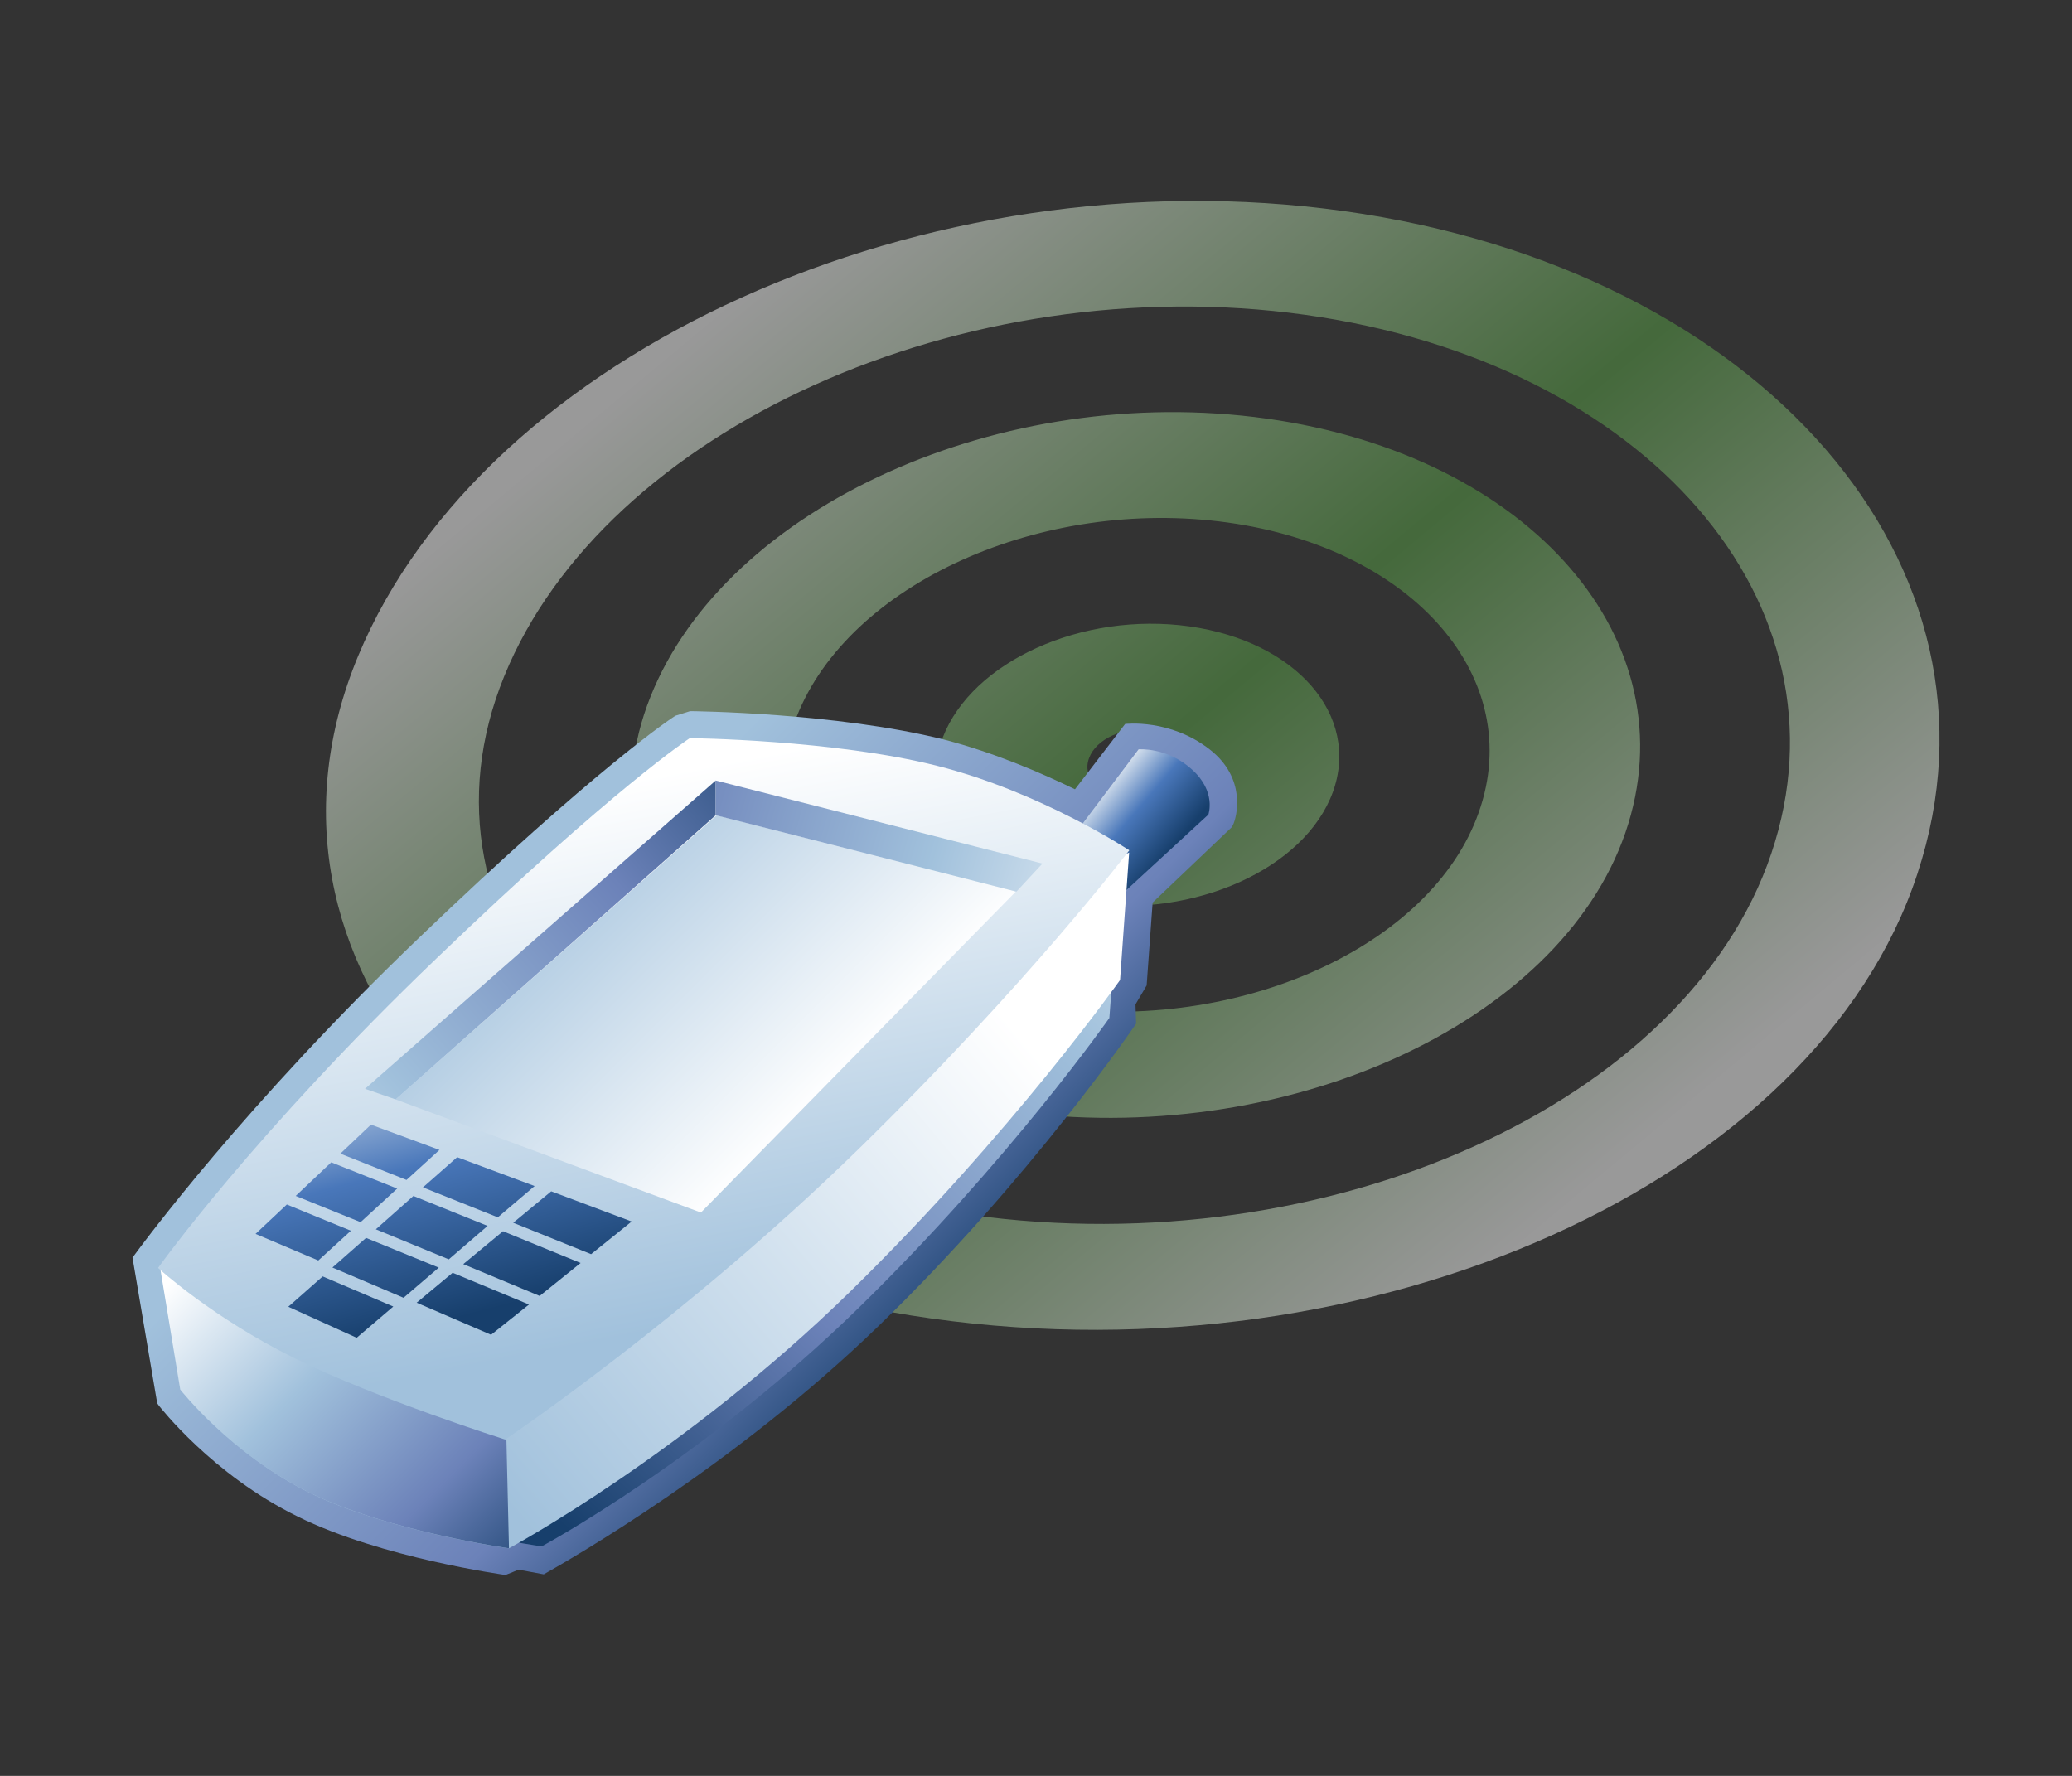 <?xml version="1.0" encoding="UTF-8" standalone="no"?>
<!DOCTYPE svg PUBLIC "-//W3C//DTD SVG 1.1 Tiny//EN" "http://www.w3.org/Graphics/SVG/1.1/DTD/svg11-tiny.dtd">
<svg xmlns="http://www.w3.org/2000/svg" xmlns:xlink="http://www.w3.org/1999/xlink" width="42" height="36" viewBox="0 0 42 36">
<rect x="0" y="0" width="42" height="36" fill="#333333" stroke="none"/>
<rect fill="none" height="36" width="42"/>
<linearGradient id="SVGID_1" gradientUnits="userSpaceOnUse" x1="15" y1="6.03" x2="30.9" y2="25.11">
<stop stop-color="#FFFFFF" offset="0"/>
<stop stop-color="#57A045" offset="0.5"/>
<stop stop-color="#FFFFFF" offset="1"/>
</linearGradient>
<path d="M32.945,16.886c1.339-3.892-1.914-7.65-7.271-8.4 c-5.355-0.748-10.947,1.772-12.488,5.636c-1.543,3.859,1.713,7.62,7.268,8.398C26.01,23.298,31.599,20.775,32.945,16.886z M16.147,14.534c1.058-2.703,4.974-4.468,8.743-3.941c3.769,0.528,6.048,3.159,5.084,5.877c-0.959,2.719-4.871,4.482-8.738,3.943 C17.369,19.876,15.09,17.241,16.147,14.534z M27.018,16.055c0.56-1.553-0.743-3.055-2.913-3.358 c-2.161-0.301-4.399,0.707-4.995,2.254c-0.591,1.545,0.715,3.053,2.912,3.359C24.214,18.617,26.453,17.608,27.018,16.055z M22.076,15.366c0.145-0.39,0.706-0.642,1.252-0.567c0.547,0.078,0.868,0.453,0.724,0.84c-0.143,0.389-0.7,0.643-1.245,0.566 C22.259,16.129,21.932,15.751,22.076,15.366z M38.865,17.716c2.06-6.238-3.154-12.253-11.623-13.437 C18.768,3.095,9.825,7.13,7.261,13.295c-2.564,6.164,2.643,12.178,11.627,13.434C27.869,27.985,36.818,23.952,38.865,17.716z M10.221,13.707c2.043-5.009,9.313-8.291,16.237-7.325c6.925,0.97,11.153,5.859,9.447,10.919c-1.703,5.062-8.975,8.34-16.236,7.326 C12.407,23.607,8.178,18.718,10.221,13.707z" fill="url(#SVGID_1)" fill-opacity="0.5"/>
<linearGradient id="SVGID_2" gradientUnits="userSpaceOnUse" x1="10.02" y1="18.01" x2="19.3" y2="27.29">
<stop stop-color="#A1C1DC" offset="0.1"/>
<stop stop-color="#6C82B9" offset="0.71"/>
<stop stop-color="#173F6C" offset="0.99"/>
</linearGradient>
<path d="M6.035,30.743c-1.741-0.854-2.797-2.232-2.812-2.245l-0.036-0.051l-0.501-2.953 c0.216-0.295,2.291-3.111,5.797-6.473c3.617-3.469,5.144-4.474,5.208-4.512l0.298-0.093c0.027,0,2.95,0.027,5.147,0.576 c1.027,0.267,1.982,0.681,2.654,1.008l1.017-1.324c0,0,0.911-0.114,1.718,0.519c0.748,0.584,0.547,1.37,0.467,1.53l-0.024,0.044 l-1.604,1.528l-0.121,1.68l-0.226,0.383l0.012,0.392c0,0-2.134,3.144-5.232,6.14c-2.898,2.805-6.191,4.693-6.775,5.023 c0,0-0.258-0.047-0.508-0.095l-0.268,0.108C10.245,31.927,7.727,31.584,6.035,30.743z" fill="url(#SVGID_2)"/>
<linearGradient id="SVGID_3" gradientUnits="userSpaceOnUse" x1="21.74" y1="16.58" x2="23.3" y2="17.91">
<stop stop-color="#E6EDF3" offset="0"/>
<stop stop-color="#4977BA" offset="0.44"/>
<stop stop-color="#173F6C" offset="0.94"/>
</linearGradient>
<path d="M24.161,15.598c-0.503-0.457-1.081-0.408-1.081-0.408l-2.434,3.23 c-0.073,0.308,0.626,0.946,0.979,0.735l2.869-2.642C24.494,16.514,24.662,16.048,24.161,15.598z" fill="url(#SVGID_3)"/>
<linearGradient id="SVGID_4" gradientUnits="userSpaceOnUse" x1="25.7" y1="14.02" x2="10.52" y2="30.08">
<stop stop-color="#FFFFFF" offset="0"/>
<stop stop-color="#A1C1DC" offset="0.35"/>
<stop stop-color="#6C82B9" offset="0.7"/>
<stop stop-color="#173F6C" offset="1"/>
</linearGradient>
<path d="M22.666,18.24l-0.179,2.396c0,0-2.022,2.885-5.07,5.865c-3.134,3.068-6.437,4.847-6.437,4.847 S8.714,31.035,7.222,30.3C5.736,29.57,22.666,18.24,22.666,18.24z" fill="url(#SVGID_4)"/>
<linearGradient id="SVGID_5" gradientUnits="userSpaceOnUse" x1="20.71" y1="17.16" x2="8.03" y2="27.86">
<stop stop-color="#FFFFFF" offset="0.15"/>
<stop stop-color="#A1C1DC" offset="1"/>
</linearGradient>
<path d="M3.246,25.701l19.642-8.418l-0.184,2.583c0,0-2.186,3.1-5.463,6.309 c-3.369,3.299-6.924,5.212-6.924,5.212s-2.442-0.339-4.042-1.127c-1.603-0.791-2.621-2.091-2.621-2.091L3.246,25.701z" fill="url(#SVGID_5)"/>
<linearGradient id="SVGID_6" gradientUnits="userSpaceOnUse" x1="4.08" y1="25.35" x2="10.95" y2="32.21">
<stop stop-color="#FFFFFF" offset="0"/>
<stop stop-color="#A1C1DC" offset="0.35"/>
<stop stop-color="#6C82B9" offset="0.7"/>
<stop stop-color="#173F6C" offset="1"/>
</linearGradient>
<path d="M3.246,25.701l6.996,2.507l0.075,3.178c0,0-2.442-0.339-4.042-1.127 c-1.603-0.791-2.621-2.091-2.621-2.091L3.246,25.701z" fill="url(#SVGID_6)"/>
<linearGradient id="SVGID_7" gradientUnits="userSpaceOnUse" x1="11.87" y1="15.4" x2="14.09" y2="26.83">
<stop stop-color="#FFFFFF" offset="0.05"/>
<stop stop-color="#A1C1DC" offset="1"/>
</linearGradient>
<path d="M8.861,19.416c3.591-3.454,5.122-4.453,5.122-4.453s2.917,0.031,5.012,0.561 c2.099,0.529,3.896,1.713,3.896,1.713s-2.041,2.686-5.466,6.035c-3.517,3.441-7.185,5.91-7.185,5.91s-2.594-0.821-4.264-1.646 c-1.672-0.823-2.772-1.833-2.772-1.833S5.154,22.966,8.861,19.416z" fill="url(#SVGID_7)"/>
<linearGradient id="SVGID_8" gradientUnits="userSpaceOnUse" x1="16.86" y1="22.74" x2="10.98" y2="16.86">
<stop stop-color="#FFFFFF" offset="0.05"/>
<stop stop-color="#A1C1DC" offset="1"/>
</linearGradient>
<polygon fill="url(#SVGID_8)" points="14.527,16.526 20.591,18.074 14.208,24.58 8.019,22.287 "/>
<linearGradient id="SVGID_9" gradientUnits="userSpaceOnUse" x1="3.32" y1="25.99" x2="16.49" y2="14.49">
<stop stop-color="#FFFFFF" offset="0"/>
<stop stop-color="#A1C1DC" offset="0.35"/>
<stop stop-color="#6C82B9" offset="0.7"/>
<stop stop-color="#173F6C" offset="1"/>
</linearGradient>
<polygon fill="url(#SVGID_9)" points="8.019,22.287 7.399,22.072 14.508,15.822 14.508,16.526 "/>
<linearGradient id="SVGID_10" gradientUnits="userSpaceOnUse" x1="24.31" y1="18.86" x2="8.89" y2="14.47">
<stop stop-color="#FFFFFF" offset="0"/>
<stop stop-color="#A1C1DC" offset="0.35"/>
<stop stop-color="#6C82B9" offset="0.7"/>
<stop stop-color="#173F6C" offset="1"/>
</linearGradient>
<polygon fill="url(#SVGID_10)" points="14.508,16.526 14.508,15.822 21.131,17.506 20.604,18.074 "/>
<linearGradient id="SVGID_11" gradientUnits="userSpaceOnUse" x1="9.23" y1="20.52" x2="10.87" y2="26.69">
<stop stop-color="#E6EDF3" offset="0"/>
<stop stop-color="#4977BA" offset="0.44"/>
<stop stop-color="#173F6C" offset="0.94"/>
</linearGradient>
<polygon fill="url(#SVGID_11)" points="9.39,25.626 10.939,26.271 11.769,25.603 10.196,24.959 "/>
<polygon fill="url(#SVGID_11)" points="11.982,25.424 12.804,24.762 11.173,24.15 10.403,24.787 "/>
<polygon fill="url(#SVGID_11)" points="9.175,25.801 8.446,26.408 9.954,27.058 10.723,26.445 "/>
<polygon fill="url(#SVGID_11)" points="8.051,24.094 6.714,23.562 5.994,24.243 7.309,24.775 "/>
<polygon fill="url(#SVGID_11)" points="10.091,24.677 10.837,24.043 9.267,23.458 8.573,24.07 "/>
<polygon fill="url(#SVGID_11)" points="8.908,23.311 7.519,22.798 6.899,23.386 8.24,23.919 "/>
<polygon fill="url(#SVGID_11)" points="6.738,25.695 8.18,26.308 8.894,25.697 7.42,25.094 "/>
<polygon fill="url(#SVGID_11)" points="7.113,24.949 5.814,24.417 5.18,25.013 6.452,25.552 "/>
<polygon fill="url(#SVGID_11)" points="8.38,24.244 7.618,24.92 9.097,25.529 9.884,24.851 "/>
<polygon fill="url(#SVGID_11)" points="6.541,25.875 5.844,26.49 7.23,27.119 7.972,26.486 "/>
</svg>